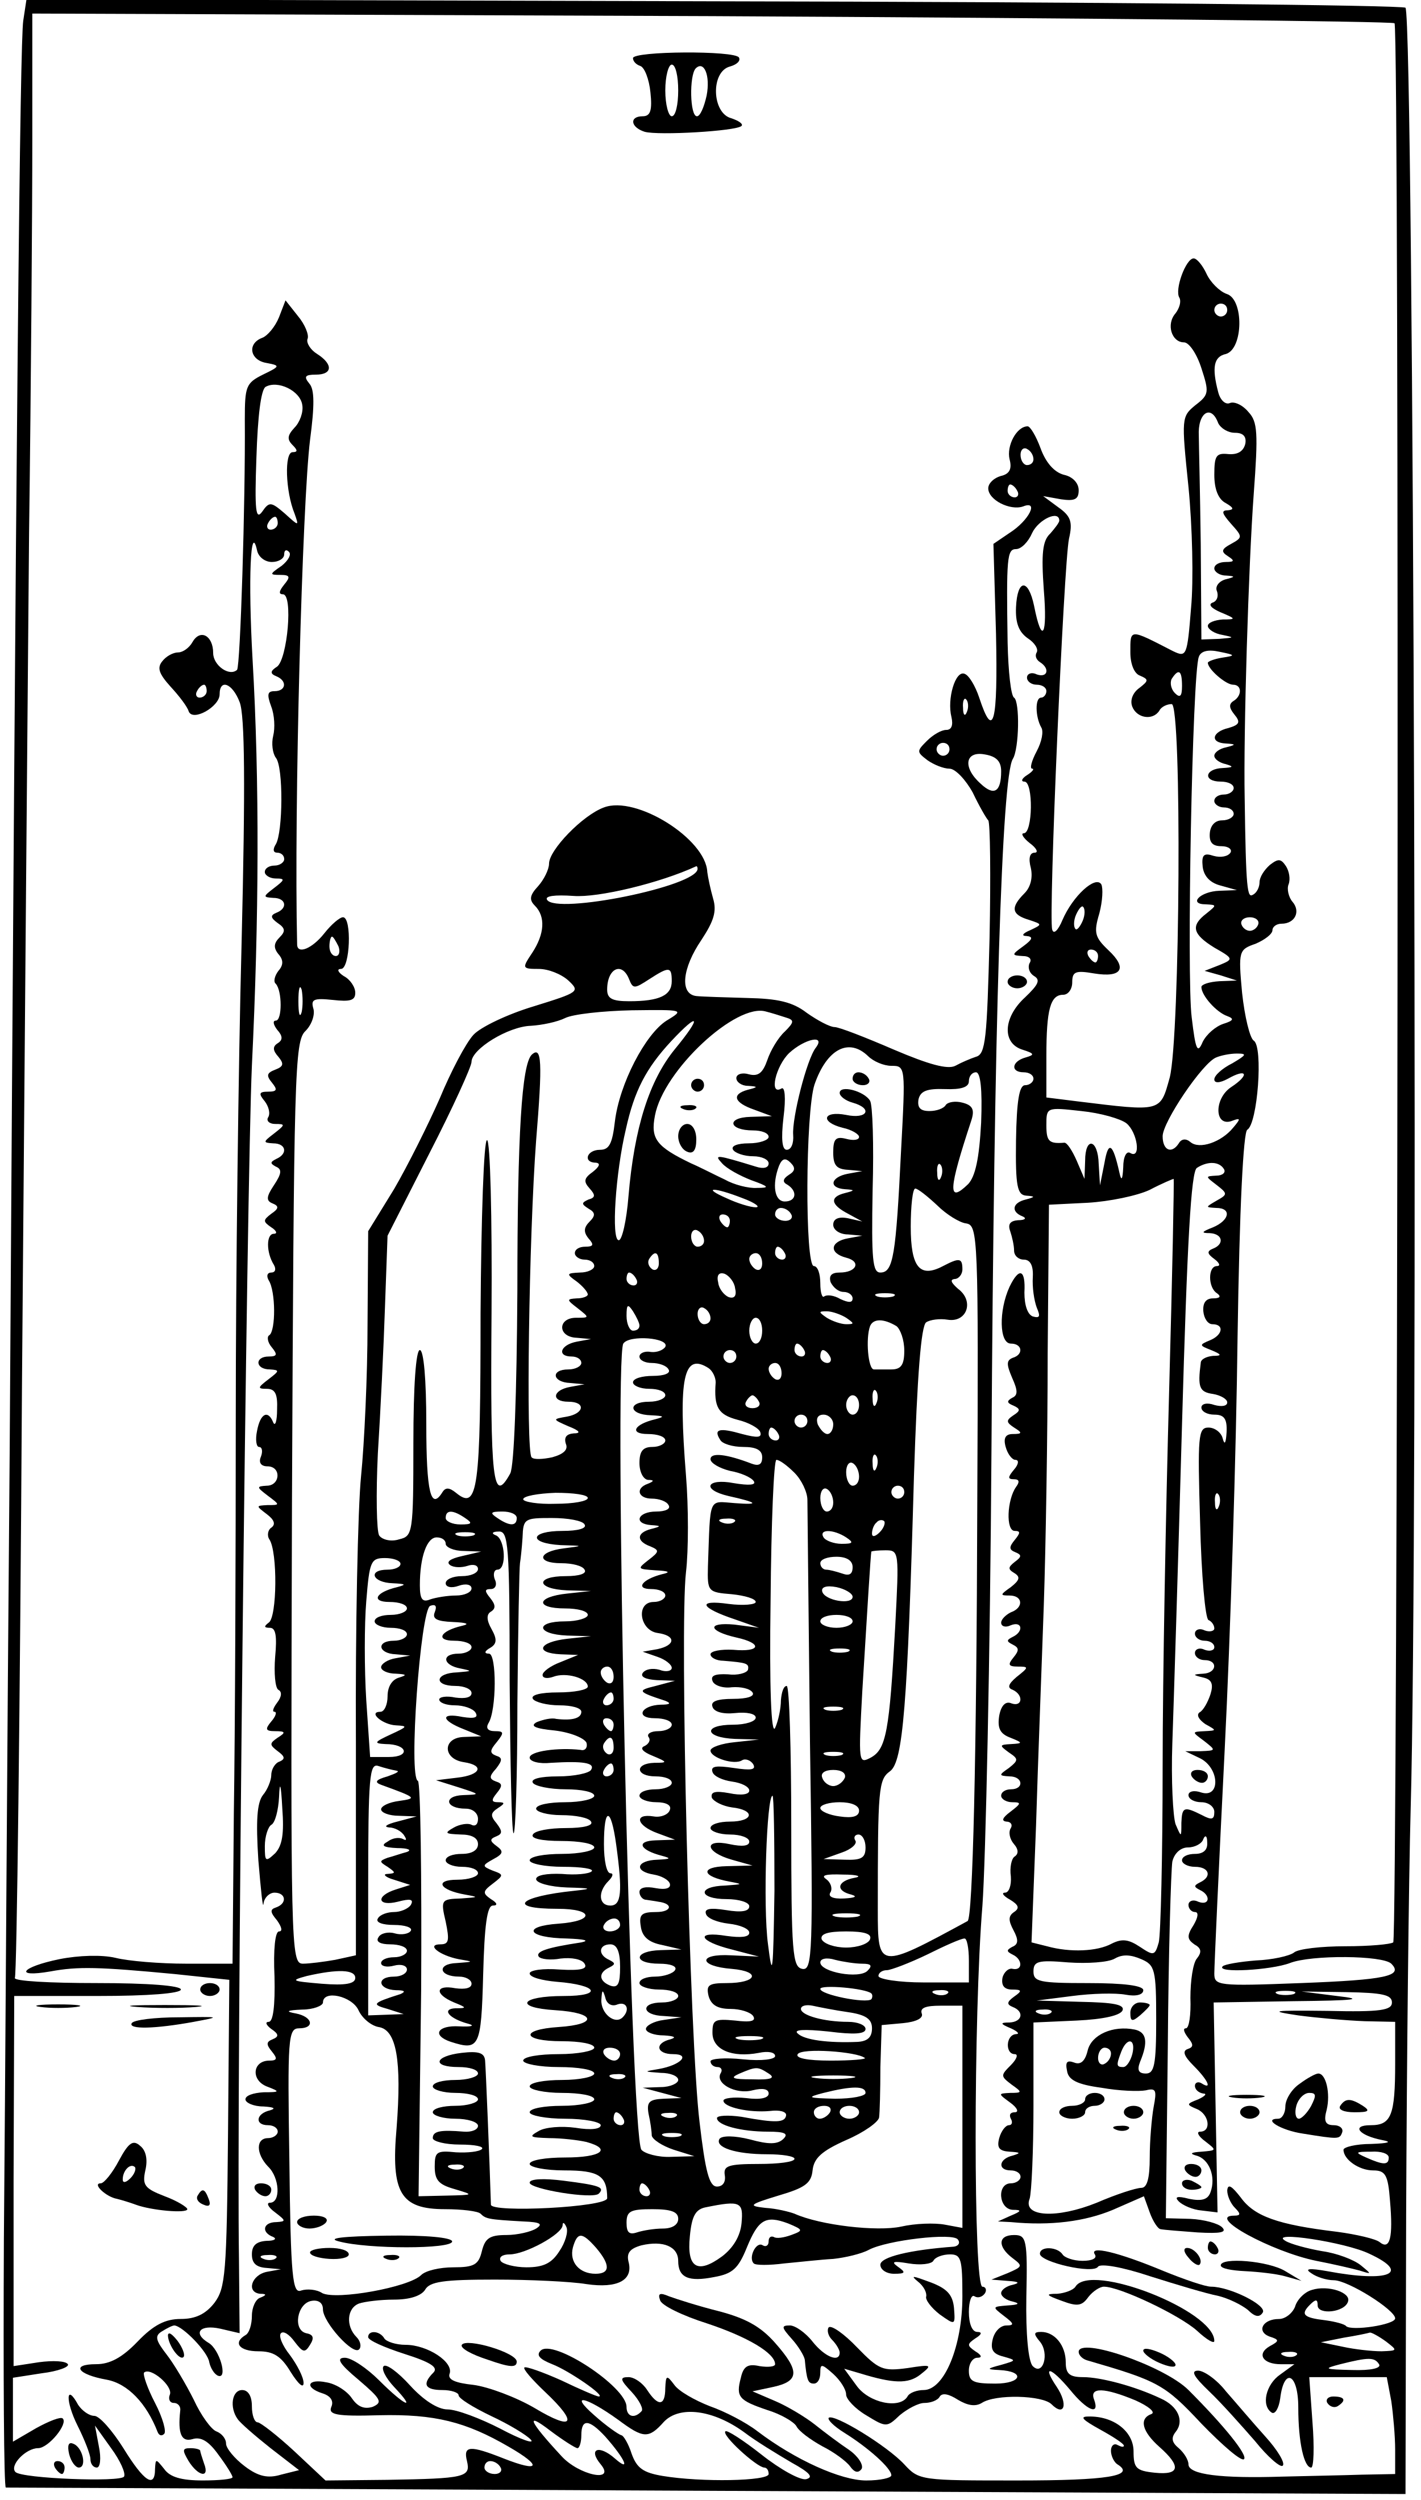 <?xml version="1.0" standalone="no"?>
<!DOCTYPE svg PUBLIC "-//W3C//DTD SVG 20010904//EN"
 "http://www.w3.org/TR/2001/REC-SVG-20010904/DTD/svg10.dtd">
<svg version="1.0" xmlns="http://www.w3.org/2000/svg"
 width="220pt" height="387pt" viewBox="0 0 220 387"
 preserveAspectRatio="xMidYMid meet">
<g transform="translate(0,387) scale(0.1,-0.1)"
fill="#000000" stroke="none">
<path d="M36 3838 c-5 -33 -11 -600 -21 -2213 -4 -462 -7 -1012 -9 -1222 -1
-211 0 -383 3 -384 3 0 492 -2 1086 -5 l1081 -5 1 433 c1 238 4 521 7 628 12
411 5 2768 -8 2788 -2 4 -484 9 -1070 10 l-1065 3 -5 -33z m2123 -4 c8 -7 5
-2963 -2 -2971 -4 -3 -37 -6 -74 -6 -37 0 -74 -4 -80 -10 -7 -5 -33 -11 -59
-12 -25 -2 -48 -6 -51 -9 -11 -11 75 -6 104 5 33 13 144 12 157 -1 19 -19 -8
-25 -140 -30 -129 -5 -134 -4 -134 15 0 11 7 166 16 345 9 179 18 467 20 640
3 202 9 317 15 321 16 9 25 129 10 138 -6 4 -14 37 -18 74 -6 65 -5 67 21 76
14 6 26 15 26 21 0 5 6 10 14 10 21 0 30 19 17 34 -6 7 -9 20 -6 27 3 8 1 20
-4 28 -8 12 -12 12 -25 2 -9 -8 -16 -19 -16 -27 0 -7 -4 -16 -10 -19 -9 -6
-11 7 -13 150 -2 99 6 362 14 470 7 95 6 112 -8 127 -9 11 -22 17 -29 14 -7
-3 -15 5 -18 17 -10 38 -7 55 12 59 27 8 28 85 1 93 -11 4 -25 18 -31 31 -6
13 -15 24 -20 24 -12 0 -30 -49 -22 -61 3 -6 0 -16 -6 -24 -15 -17 -6 -45 13
-45 8 0 20 -18 27 -40 12 -37 12 -41 -9 -57 -22 -18 -22 -20 -11 -127 6 -61 8
-145 4 -187 -6 -75 -7 -77 -28 -67 -68 35 -66 35 -66 -2 0 -18 6 -33 15 -36
14 -6 13 -8 -1 -19 -10 -7 -15 -19 -11 -29 7 -18 32 -22 42 -6 3 6 12 10 19
10 16 0 13 -515 -3 -578 -15 -54 -12 -53 -143 -37 l-48 6 0 64 c0 72 6 95 26
95 8 0 14 9 14 19 0 17 5 19 34 14 43 -7 52 8 22 36 -21 20 -23 27 -14 57 5
19 6 39 3 45 -9 14 -44 -18 -60 -55 -7 -17 -14 -23 -16 -15 -6 19 18 567 26
605 6 26 3 35 -17 49 l-23 17 28 -5 c21 -3 27 0 27 14 0 11 -9 21 -23 24 -15
4 -28 19 -36 41 -7 19 -16 34 -20 34 -17 0 -33 -30 -28 -51 4 -15 0 -23 -14
-26 -10 -3 -19 -11 -19 -19 0 -18 34 -35 54 -28 25 10 9 -22 -21 -41 l-25 -17
4 -139 c3 -139 -4 -166 -26 -99 -6 18 -16 35 -23 37 -14 5 -27 -39 -20 -67 3
-13 0 -20 -8 -20 -8 0 -21 -8 -30 -17 -16 -16 -16 -17 1 -30 10 -7 25 -13 34
-13 9 0 25 -17 36 -37 10 -21 21 -40 24 -43 3 -3 4 -85 2 -183 -4 -155 -6
-179 -21 -183 -9 -3 -23 -9 -32 -14 -12 -6 -41 2 -95 25 -44 19 -85 35 -92 35
-7 0 -26 10 -43 22 -22 17 -45 22 -92 23 -34 1 -70 2 -79 3 -26 3 -22 43 8 87
19 29 24 44 18 64 -4 14 -8 33 -9 41 -2 51 -110 119 -160 100 -33 -12 -85 -66
-85 -87 0 -9 -8 -25 -17 -35 -13 -14 -14 -21 -5 -30 17 -17 15 -44 -4 -73 -16
-24 -16 -25 10 -25 15 0 35 -8 46 -18 18 -17 17 -18 -54 -40 -40 -12 -82 -32
-93 -44 -12 -13 -35 -57 -52 -98 -18 -41 -50 -105 -71 -141 l-40 -65 -1 -145
c0 -79 -5 -184 -10 -234 -5 -49 -9 -237 -8 -416 l0 -326 -32 -7 c-17 -3 -40
-6 -50 -6 -19 0 -19 21 -17 713 3 669 4 715 21 731 10 10 15 26 12 35 -4 14 1
16 30 13 27 -3 35 -1 35 11 0 9 -8 21 -18 26 -9 6 -11 11 -4 11 14 0 17 80 3
80 -5 0 -18 -11 -29 -25 -19 -24 -42 -33 -42 -17 -5 209 8 685 20 781 7 53 7
78 -1 87 -9 11 -7 14 10 14 26 0 27 16 2 32 -10 6 -17 17 -15 23 3 6 -4 23
-15 36 l-19 24 -10 -26 c-6 -15 -18 -29 -26 -32 -24 -9 -19 -35 7 -39 21 -4
21 -5 -6 -18 -26 -13 -28 -18 -28 -69 1 -129 -7 -382 -12 -388 -12 -11 -37 7
-37 26 0 27 -20 38 -32 17 -5 -9 -15 -16 -22 -16 -8 0 -19 -6 -25 -14 -8 -10
-5 -19 13 -39 13 -14 26 -31 28 -38 6 -17 48 7 48 26 0 25 20 17 31 -12 8 -20
9 -128 3 -373 -5 -190 -9 -518 -9 -730 0 -212 -1 -490 -3 -617 l-2 -233 -72 0
c-40 0 -89 4 -109 9 -21 5 -57 4 -87 -2 -59 -12 -72 -29 -14 -19 43 8 75 7
192 -4 l85 -9 -2 -238 c-2 -218 -4 -239 -21 -262 -14 -18 -30 -25 -52 -25 -24
0 -42 -9 -67 -35 -24 -25 -43 -35 -64 -35 -40 0 -29 -16 16 -24 33 -6 62 -37
79 -81 2 -5 6 -7 10 -3 4 3 -2 25 -14 48 -12 23 -19 44 -17 47 10 9 45 -21 40
-34 -3 -7 0 -13 6 -13 7 0 11 -6 10 -12 -4 -36 2 -49 19 -44 13 4 25 -3 40
-24 12 -16 22 -32 22 -35 0 -3 -21 -5 -46 -5 -33 0 -51 5 -60 18 -13 16 -13
16 -14 0 0 -31 -17 -20 -49 32 -17 27 -37 50 -45 50 -8 0 -19 8 -25 17 -19 35
-20 6 -1 -32 11 -22 20 -45 20 -52 0 -7 4 -13 10 -13 5 0 7 14 3 33 l-6 32 25
-35 c14 -19 23 -39 20 -44 -5 -9 -158 -3 -168 7 -10 10 16 37 35 37 16 0 47
38 38 46 -3 3 -21 -4 -41 -15 l-36 -21 0 50 0 49 45 7 c25 3 43 10 40 14 -3 5
-23 6 -45 3 l-39 -6 0 287 1 286 129 0 c79 0 129 4 129 10 0 6 -50 10 -131 10
-71 0 -128 3 -126 8 3 4 8 417 11 917 4 501 9 1095 11 1320 3 226 5 499 5 607
l0 197 1052 -4 c578 -3 1054 -8 1057 -11z m-259 -444 c0 -5 -4 -10 -10 -10 -5
0 -10 5 -10 10 0 6 5 10 10 10 6 0 10 -4 10 -10z m-1432 -147 c2 -11 -4 -27
-12 -35 -11 -12 -12 -18 -3 -27 8 -8 8 -11 0 -11 -13 0 -11 -61 3 -95 7 -20 7
-20 -15 0 -21 18 -24 19 -35 3 -10 -14 -12 1 -9 84 2 64 7 104 14 109 19 11
54 -6 57 -28z m1418 -28 c4 -8 15 -15 26 -15 13 0 18 -6 16 -17 -3 -12 -12
-17 -26 -16 -19 2 -22 -2 -22 -32 0 -22 6 -38 18 -44 12 -7 13 -10 3 -11 -11
0 -9 -5 5 -21 18 -20 18 -21 0 -31 -15 -8 -16 -12 -5 -19 11 -7 10 -9 -3 -9
-10 0 -18 -4 -18 -10 0 -5 8 -11 18 -11 15 -1 15 -2 -1 -6 -10 -3 -16 -11 -13
-18 3 -8 0 -16 -7 -18 -7 -3 -1 -9 13 -15 24 -10 24 -11 3 -11 -13 -1 -23 -5
-23 -10 0 -5 10 -12 23 -14 19 -4 18 -4 -5 -6 l-28 -1 -1 148 c-1 81 -3 156
-3 167 -2 36 19 50 30 20z m-286 -56 c0 -5 -4 -9 -10 -9 -5 0 -10 7 -10 16 0
8 5 12 10 9 6 -3 10 -10 10 -16z m-25 -49 c3 -5 1 -10 -4 -10 -6 0 -11 5 -11
10 0 6 2 10 4 10 3 0 8 -4 11 -10z m-1145 -50 c0 -5 -5 -10 -11 -10 -5 0 -7 5
-4 10 3 6 8 10 11 10 2 0 4 -4 4 -10z m1210 4 c0 -3 -7 -12 -14 -20 -12 -11
-14 -31 -10 -87 6 -72 -3 -86 -15 -25 -9 43 -26 42 -28 -2 -1 -24 4 -38 18
-48 11 -7 17 -17 14 -22 -3 -5 -1 -11 5 -15 16 -10 12 -25 -5 -19 -8 4 -15 1
-15 -5 0 -6 7 -11 15 -11 8 0 15 -4 15 -10 0 -5 -4 -10 -8 -10 -10 0 -9 -30 0
-46 4 -6 1 -22 -7 -37 -8 -15 -11 -27 -7 -27 4 0 0 -5 -8 -10 -8 -5 -10 -10
-4 -10 14 0 13 -80 -1 -80 -5 0 -1 -7 9 -15 11 -8 14 -15 8 -15 -8 0 -10 -9
-6 -24 3 -14 0 -29 -10 -39 -22 -22 -20 -33 7 -41 21 -7 21 -7 2 -16 -12 -5
-14 -9 -6 -9 11 -1 10 -5 -5 -16 -18 -13 -18 -14 -1 -15 11 0 15 -5 11 -11 -3
-6 -1 -15 7 -20 10 -6 7 -13 -14 -33 -34 -31 -36 -71 -4 -81 19 -6 19 -8 5
-12 -22 -6 -24 -23 -3 -23 8 0 15 -4 15 -10 0 -5 -6 -10 -13 -10 -9 0 -13 -24
-14 -85 -1 -72 2 -85 16 -86 14 -1 14 -2 -1 -6 -21 -5 -23 -19 -5 -26 7 -3 4
-6 -7 -6 -12 -1 -16 -6 -12 -17 3 -9 6 -22 6 -30 0 -8 7 -14 15 -14 10 0 15
-9 14 -27 -1 -16 2 -36 6 -47 6 -14 5 -17 -6 -14 -8 3 -13 17 -13 37 2 36 -8
40 -23 9 -17 -37 -16 -88 2 -88 18 0 20 -17 3 -22 -10 -4 -10 -10 -1 -31 9
-20 9 -27 0 -31 -9 -5 -8 -8 2 -12 11 -5 11 -8 0 -15 -12 -8 -11 -11 1 -19 13
-8 13 -10 -2 -10 -11 0 -15 -6 -11 -20 3 -11 10 -20 15 -20 6 0 5 -7 -2 -15
-10 -12 -10 -15 0 -15 8 0 9 -4 3 -12 -14 -20 -16 -68 -2 -68 9 0 9 -3 0 -14
-9 -11 -9 -15 1 -19 10 -4 10 -7 -1 -15 -10 -8 -11 -11 -1 -17 10 -6 9 -11 -5
-22 -17 -12 -17 -13 -2 -13 21 0 22 -19 2 -26 -8 -4 -15 -11 -15 -16 0 -6 7
-8 15 -4 18 7 20 -10 3 -18 -10 -5 -10 -7 0 -12 10 -5 10 -9 1 -20 -9 -11 -8
-14 7 -14 17 0 17 -1 -2 -16 -13 -11 -15 -17 -6 -20 17 -8 15 -27 -2 -21 -9 4
-16 -3 -19 -19 -3 -19 1 -28 17 -34 20 -8 20 -9 1 -10 -18 -1 -18 -2 -3 -13
15 -10 15 -12 0 -24 -16 -11 -16 -12 1 -13 21 0 23 -20 2 -20 -8 0 -15 -4 -15
-10 0 -5 8 -10 17 -10 15 0 14 -2 -3 -15 -12 -9 -14 -14 -6 -15 7 0 10 -5 7
-10 -4 -6 -2 -17 5 -25 7 -8 7 -15 1 -19 -5 -3 -8 -17 -6 -31 1 -14 -3 -25 -9
-25 -6 0 -3 -5 8 -11 13 -8 15 -13 6 -19 -9 -6 -9 -13 -1 -28 8 -15 8 -22 -2
-26 -9 -5 -9 -7 1 -12 15 -7 16 -25 0 -22 -6 2 -14 -5 -16 -14 -2 -12 3 -18
15 -18 15 0 16 -2 3 -11 -11 -8 -12 -12 -2 -16 18 -7 15 -23 -5 -24 -15 0 -15
-2 2 -9 11 -5 14 -9 8 -9 -16 -1 -17 -31 -2 -31 6 0 3 -8 -6 -17 -16 -16 -16
-17 1 -30 17 -12 17 -13 -2 -13 -19 -1 -19 -1 0 -15 11 -8 14 -15 7 -15 -7 0
-9 -4 -6 -10 3 -5 2 -10 -3 -10 -5 0 -12 -9 -15 -20 -4 -15 0 -20 16 -21 17
-1 18 -2 5 -6 -22 -5 -24 -23 -3 -23 8 0 15 -4 15 -10 0 -5 -7 -10 -15 -10
-22 0 -19 -40 3 -41 14 0 14 -2 -3 -9 l-20 -9 20 -1 c62 -6 115 1 158 19 l48
21 9 -25 c5 -14 13 -26 17 -26 5 -1 30 -3 57 -5 36 -2 46 0 38 8 -6 6 -28 12
-49 13 l-38 1 3 264 c1 146 5 275 7 288 3 13 13 22 24 22 11 0 22 6 24 13 3 7
6 5 6 -5 1 -12 -6 -18 -19 -18 -11 0 -20 -4 -20 -10 0 -5 9 -10 20 -10 22 0
27 -15 8 -24 -10 -5 -10 -7 0 -12 17 -8 15 -25 -3 -18 -8 4 -15 1 -15 -5 0 -6
5 -11 10 -11 6 0 5 -8 -2 -20 -11 -17 -10 -22 1 -30 11 -6 12 -12 4 -22 -6 -7
-10 -34 -10 -61 1 -26 -2 -47 -7 -47 -5 0 -3 -6 3 -14 9 -11 9 -15 0 -18 -9
-3 -6 -11 9 -26 23 -23 29 -38 12 -27 -5 3 -10 1 -10 -4 0 -6 6 -11 13 -12 6
0 3 -4 -8 -9 -18 -7 -19 -8 -2 -15 19 -8 23 -35 5 -35 -6 0 -3 -7 8 -15 18
-14 18 -14 -6 -16 -16 -1 -19 -3 -8 -6 20 -5 31 -33 22 -57 -4 -11 -13 -14
-33 -10 -19 5 -23 3 -16 -4 6 -6 22 -13 35 -14 l25 -3 -3 163 -3 162 123 2
c98 1 112 3 68 8 l-55 7 70 -1 c55 -1 70 -4 70 -16 0 -12 -17 -15 -100 -13
-86 1 -92 0 -45 -7 30 -4 76 -8 103 -9 l47 -1 0 -64 c0 -81 -6 -96 -38 -96
-31 0 -18 -16 18 -23 16 -3 10 -5 -17 -6 -24 0 -43 -5 -43 -9 0 -15 24 -32 46
-32 19 0 23 -7 26 -47 5 -57 0 -77 -16 -64 -6 5 -36 12 -66 16 -92 11 -128 24
-149 53 -14 18 -20 22 -21 11 0 -8 5 -20 12 -27 9 -9 9 -12 -1 -12 -45 0 58
-56 127 -70 26 -5 56 -12 67 -15 19 -6 19 -6 2 8 -11 9 -38 19 -60 22 -23 4
-49 11 -57 16 -27 16 93 -2 130 -20 65 -30 31 -45 -65 -27 -28 5 -36 4 -25 -3
8 -6 24 -11 35 -11 22 0 95 -46 95 -59 0 -10 -68 -20 -76 -12 -2 3 -17 7 -32
9 -34 4 -39 9 -24 24 9 9 12 9 12 -1 0 -15 42 -11 47 6 5 14 -31 26 -56 18
-11 -3 -23 -15 -26 -26 -4 -10 -15 -19 -25 -19 -25 0 -35 -19 -15 -27 16 -5
16 -7 1 -15 -21 -12 -11 -28 17 -28 l21 0 -22 -16 c-22 -15 -30 -48 -13 -59 5
-3 11 7 13 22 6 49 28 39 28 -14 0 -54 9 -93 20 -93 4 0 5 32 2 70 l-5 70 60
0 60 0 7 -37 c3 -21 6 -55 6 -75 l0 -38 -52 -1 c-29 -1 -84 -2 -123 -3 -94 -3
-145 3 -145 19 0 7 -7 18 -15 25 -11 9 -12 16 -5 25 14 17 4 40 -23 52 -40 19
-93 33 -120 33 -21 0 -27 5 -27 23 0 26 -17 47 -38 47 -12 0 -12 -3 -2 -15 15
-18 5 -54 -11 -38 -7 7 -11 50 -10 107 2 90 0 96 -19 96 -25 0 -26 -18 -2 -36
16 -12 15 -13 -8 -23 l-25 -10 25 -2 c17 -1 20 -3 8 -6 -10 -2 -18 -8 -18 -13
0 -5 8 -11 18 -13 12 -3 9 -5 -8 -6 -24 -2 -24 -2 -6 -16 16 -12 17 -15 4 -15
-9 0 -18 -9 -21 -21 -4 -16 0 -23 16 -27 21 -6 21 -6 -3 -13 -23 -6 -23 -7 -3
-8 41 -2 35 -21 -6 -21 -34 0 -41 3 -41 20 0 11 6 20 13 20 8 0 7 4 -3 10 -13
9 -13 11 0 20 10 6 11 10 3 10 -8 0 -13 13 -13 31 0 16 4 28 9 24 5 -3 12 -1
16 5 3 5 1 10 -4 10 -14 0 -14 420 0 590 5 69 12 386 14 705 4 663 16 1042 33
1070 10 16 11 89 2 95 -5 3 -9 41 -10 85 -2 131 -1 145 13 145 8 0 19 11 25
25 10 21 42 36 42 19z m-1219 -64 c10 0 19 5 19 12 0 6 3 8 7 4 5 -4 -1 -14
-11 -22 -19 -13 -19 -14 -2 -14 15 0 16 -3 6 -15 -8 -10 -9 -15 -2 -15 16 0 7
-100 -9 -112 -11 -7 -11 -11 -1 -15 17 -7 15 -23 -3 -23 -11 0 -12 -5 -5 -24
5 -13 6 -33 3 -45 -3 -12 -1 -27 4 -34 12 -14 11 -116 0 -134 -5 -8 -4 -13 2
-13 6 0 11 -4 11 -10 0 -5 -7 -10 -15 -10 -8 0 -15 -4 -15 -10 0 -5 8 -10 17
-10 15 0 14 -2 -3 -15 -17 -13 -17 -14 -1 -15 20 0 23 -16 5 -23 -10 -4 -9 -8
2 -16 12 -8 12 -13 3 -22 -9 -9 -10 -16 -2 -26 8 -9 8 -17 0 -26 -6 -8 -8 -17
-4 -20 10 -11 10 -57 0 -57 -5 0 -4 -6 2 -14 9 -10 9 -16 1 -21 -8 -5 -8 -11
1 -21 9 -11 8 -15 -5 -20 -13 -5 -14 -9 -5 -20 9 -11 8 -14 -6 -14 -14 0 -15
-3 -5 -15 6 -8 9 -19 5 -25 -3 -5 2 -10 11 -10 16 0 16 -1 -2 -15 -17 -13 -17
-14 -1 -15 20 0 23 -16 5 -24 -10 -5 -10 -7 -1 -12 10 -4 9 -11 -3 -29 -12
-18 -12 -24 -2 -28 10 -4 10 -8 -2 -16 -13 -10 -13 -12 0 -21 8 -5 10 -10 4
-10 -12 0 -12 -29 0 -48 4 -7 2 -12 -4 -12 -6 0 -8 -5 -4 -12 11 -17 11 -78 1
-85 -4 -2 -3 -11 4 -19 9 -11 8 -14 -5 -14 -22 0 -21 -20 2 -20 15 -1 15 -2
-2 -15 -17 -13 -18 -15 -3 -15 13 0 17 -8 16 -32 0 -18 -3 -27 -6 -20 -8 20
-20 14 -25 -13 -3 -14 -1 -25 3 -25 5 0 6 -7 3 -15 -4 -9 0 -15 10 -15 22 0
20 -30 -1 -30 -16 -1 -16 -2 1 -15 20 -15 20 -15 0 -15 -18 -1 -18 -1 -1 -14
12 -9 14 -16 7 -21 -5 -3 -7 -12 -3 -18 13 -19 12 -121 -1 -129 -8 -6 -7 -8 2
-8 9 0 11 -13 8 -45 -2 -25 0 -48 5 -51 6 -3 5 -11 -2 -20 -6 -8 -8 -14 -4
-14 4 0 2 -7 -5 -15 -10 -12 -9 -15 6 -15 16 0 17 -2 4 -10 -13 -9 -13 -11 0
-21 11 -8 12 -12 3 -16 -7 -2 -13 -12 -13 -21 0 -8 -6 -23 -13 -31 -9 -12 -11
-39 -7 -101 4 -47 7 -77 8 -67 1 9 9 17 17 17 18 0 20 -17 2 -23 -9 -3 -9 -7
2 -20 7 -10 9 -17 3 -17 -6 0 -9 -28 -7 -70 1 -45 -2 -70 -9 -70 -6 0 -4 -5 4
-11 12 -8 12 -12 2 -16 -10 -4 -10 -8 -1 -19 9 -11 8 -14 -4 -14 -26 0 -29
-30 -4 -40 21 -8 21 -9 -5 -9 -16 -1 -28 -5 -28 -11 0 -5 12 -11 28 -11 16 -1
20 -3 10 -6 -22 -5 -24 -23 -3 -23 8 0 15 -4 15 -10 0 -5 -7 -10 -15 -10 -19
0 -19 -24 0 -44 18 -17 20 -56 3 -56 -6 0 -3 -7 8 -15 17 -13 17 -14 2 -15
-21 0 -24 -16 -5 -23 6 -3 2 -6 -10 -6 -16 -1 -23 -7 -23 -21 0 -14 7 -20 23
-21 l22 -2 -22 -4 c-24 -5 -32 -32 -10 -34 10 0 10 -2 0 -6 -7 -2 -13 -15 -13
-28 0 -13 -4 -27 -10 -30 -20 -12 -9 -25 20 -25 23 0 35 -7 50 -32 12 -19 20
-26 20 -17 0 9 -10 28 -21 43 -12 15 -18 30 -14 34 4 4 13 -2 21 -13 13 -17
16 -18 24 -5 7 11 5 16 -6 18 -21 5 -14 46 8 50 11 2 18 -3 18 -13 0 -20 47
-72 56 -62 4 4 2 13 -4 19 -17 17 -15 45 4 52 9 3 33 6 54 6 25 0 42 6 48 15
7 13 29 16 108 16 54 0 118 -3 142 -7 48 -7 73 6 65 35 -3 13 2 20 20 25 34 8
57 -2 57 -24 0 -26 16 -33 56 -25 28 5 37 13 50 45 18 44 29 51 64 38 24 -10
24 -11 5 -18 -11 -4 -23 -6 -27 -3 -5 2 -8 -1 -8 -7 0 -6 -4 -9 -9 -6 -10 7
-23 -19 -14 -28 3 -3 24 -3 47 0 22 2 57 6 76 7 19 2 44 8 55 14 28 15 131 27
138 16 4 -5 1 -10 -6 -11 -68 -5 -114 -16 -114 -28 0 -8 10 -14 21 -14 18 0
19 2 6 11 -11 8 -7 9 17 5 18 -3 35 -1 38 4 3 6 15 10 26 10 17 0 19 -7 19
-65 0 -77 -28 -145 -60 -145 -10 0 -22 -4 -25 -10 -12 -20 -60 -10 -79 17
l-19 26 24 -7 c52 -16 75 -17 94 -2 19 15 18 16 -20 10 -38 -5 -44 -3 -78 32
-20 21 -40 35 -44 31 -3 -4 -1 -13 5 -19 7 -7 12 -16 12 -20 0 -16 -23 -7 -42
17 -11 14 -27 25 -35 25 -14 0 -13 -3 3 -21 10 -11 19 -26 20 -32 3 -32 5 -37
14 -37 6 0 10 7 10 17 0 14 2 14 20 -2 11 -10 20 -24 20 -32 0 -7 14 -22 31
-32 31 -19 32 -19 52 0 12 10 29 19 38 19 10 0 21 4 24 10 4 6 14 4 28 -5 15
-9 27 -11 37 -5 21 14 94 12 108 -2 20 -20 26 0 8 27 -23 34 -10 32 21 -5 26
-32 46 -40 37 -15 -8 20 16 19 64 -1 20 -9 31 -18 25 -21 -20 -7 -15 -27 12
-51 34 -30 32 -44 -7 -40 -29 3 -33 7 -33 33 0 31 -31 55 -70 54 -14 0 -9 -5
18 -20 20 -11 37 -22 37 -25 0 -3 -4 -2 -10 1 -5 3 -10 -1 -10 -9 0 -8 5 -18
10 -21 29 -18 -16 -25 -154 -25 -150 0 -153 0 -176 25 -27 29 -109 79 -117 72
-2 -3 8 -13 24 -23 37 -23 73 -55 73 -66 0 -4 -17 -8 -39 -8 -39 0 -110 32
-168 76 -18 14 -51 31 -74 39 -23 9 -48 23 -55 33 -12 16 -13 15 -14 -5 0 -28
-11 -29 -28 -3 -7 11 -20 20 -29 20 -14 0 -13 -4 5 -23 12 -13 19 -27 15 -30
-11 -12 -23 -8 -23 7 0 31 -114 106 -133 87 -7 -7 -2 -13 18 -21 26 -10 84
-50 72 -50 -3 0 -29 11 -58 25 -29 13 -55 22 -57 20 -3 -2 12 -19 32 -38 52
-49 44 -61 -16 -25 -29 17 -72 33 -95 36 -28 3 -40 8 -37 17 7 18 -34 45 -68
45 -15 0 -30 5 -33 10 -7 12 -25 13 -25 2 0 -5 25 -16 56 -26 41 -13 53 -21
45 -29 -18 -18 -13 -27 14 -27 14 0 25 -4 25 -8 0 -5 23 -19 50 -32 28 -13 56
-30 62 -37 6 -7 -15 0 -47 17 -31 16 -68 30 -82 30 -15 0 -37 14 -58 37 -19
21 -37 34 -41 30 -4 -4 3 -18 16 -32 36 -38 17 -30 -23 10 -19 19 -43 35 -53
35 -14 0 -9 -9 21 -34 35 -30 38 -35 22 -42 -13 -4 -23 0 -32 13 -8 12 -26 23
-40 25 -29 6 -34 -8 -6 -17 13 -4 18 -12 14 -21 -5 -12 7 -15 74 -13 86 2 134
-10 201 -49 52 -30 48 -40 -8 -18 -53 21 -63 20 -57 -4 6 -25 -3 -27 -123 -29
l-96 -1 -48 45 c-27 25 -53 45 -57 45 -5 0 -9 11 -9 25 0 16 -6 25 -15 25 -16
0 -20 -27 -7 -45 4 -6 27 -26 51 -45 l44 -34 -28 -7 c-20 -6 -35 -3 -56 13
-16 12 -29 28 -29 35 0 8 -7 16 -15 19 -8 3 -24 25 -35 49 -12 24 -31 56 -42
70 -17 22 -19 29 -7 36 8 5 16 9 19 9 13 -1 52 -41 54 -57 2 -9 8 -19 14 -21
15 -5 2 41 -15 51 -25 15 -14 29 18 22 l30 -7 -1 114 c-4 257 12 1668 20 1848
11 227 12 440 1 630 -7 124 -3 213 7 168 2 -10 12 -18 23 -18z m1472 -148
c-13 -2 -23 -6 -23 -8 0 -10 28 -34 39 -34 14 0 14 -17 1 -25 -8 -5 -7 -11 1
-21 10 -12 8 -16 -9 -21 -26 -6 -29 -23 -4 -24 16 -1 16 -2 0 -6 -10 -2 -18
-8 -18 -13 0 -5 8 -11 18 -13 13 -4 11 -5 -5 -6 -28 -1 -31 -21 -3 -21 11 0
20 -4 20 -10 0 -5 -7 -10 -15 -10 -8 0 -15 -4 -15 -10 0 -5 7 -10 15 -10 8 0
15 -4 15 -10 0 -5 -8 -10 -18 -10 -11 0 -18 -8 -19 -20 -1 -14 4 -20 18 -20
11 0 17 -5 14 -10 -4 -6 -15 -8 -26 -5 -15 5 -19 2 -17 -17 2 -15 12 -25 28
-29 l25 -7 -27 -1 c-30 -1 -49 -21 -21 -21 17 -1 17 -1 1 -14 -25 -19 -22 -32
12 -53 30 -17 30 -18 8 -27 l-23 -9 25 -7 25 -8 -27 -1 c-16 -1 -28 -5 -28 -9
0 -13 23 -39 40 -45 11 -4 10 -7 -6 -12 -12 -4 -26 -16 -32 -28 -8 -19 -11
-13 -17 38 -8 61 1 533 11 558 3 9 14 12 32 8 25 -5 25 -6 5 -9z m-63 -44 c0
-16 -3 -19 -11 -11 -6 6 -8 16 -5 22 11 17 16 13 16 -11z m-1510 -8 c0 -5 -5
-10 -11 -10 -5 0 -7 5 -4 10 3 6 8 10 11 10 2 0 4 -4 4 -10z m1177 -32 c-3 -8
-6 -5 -6 6 -1 11 2 17 5 13 3 -3 4 -12 1 -19z m-27 -58 c0 -5 -4 -10 -10 -10
-5 0 -10 5 -10 10 0 6 5 10 10 10 6 0 10 -4 10 -10z m80 -34 c0 -32 -11 -39
-32 -19 -28 25 -24 51 7 45 18 -3 25 -11 25 -26z m-470 -151 c0 -27 -219 -71
-233 -48 -4 6 12 8 41 6 38 -3 134 20 190 46 1 0 2 -1 2 -4z m596 -81 c-4 -9
-9 -15 -11 -12 -3 3 -3 13 1 22 4 9 9 15 11 12 3 -3 3 -13 -1 -22z m272 -5
c-2 -6 -8 -10 -13 -10 -5 0 -11 4 -13 10 -2 6 4 11 13 11 9 0 15 -5 13 -11z
m-1424 -34 c3 -8 1 -15 -4 -15 -6 0 -10 7 -10 15 0 8 2 15 4 15 2 0 6 -7 10
-15z m1176 -15 c0 -5 -2 -10 -4 -10 -3 0 -8 5 -11 10 -3 6 -1 10 4 10 6 0 11
-4 11 -10z m-726 -36 c6 -15 8 -15 31 0 31 20 35 20 35 -3 0 -22 -19 -31 -66
-31 -26 0 -34 4 -34 18 0 33 23 44 34 16z m-507 -51 c-3 -10 -5 -2 -5 17 0 19
2 27 5 18 2 -10 2 -26 0 -35z m565 -13 c-33 -21 -73 -98 -80 -156 -4 -35 -9
-44 -23 -44 -21 0 -27 -20 -6 -20 7 -1 5 -6 -5 -14 -14 -10 -15 -15 -5 -26 9
-10 9 -14 -2 -17 -11 -5 -11 -7 0 -14 11 -6 11 -11 2 -20 -9 -9 -10 -16 -2
-26 9 -10 8 -13 -5 -13 -9 0 -16 -4 -16 -10 0 -5 7 -10 15 -10 8 0 15 -4 15
-10 0 -5 -10 -10 -22 -10 -21 -1 -22 -2 -5 -14 9 -7 17 -16 17 -20 0 -3 -8 -6
-17 -6 -16 -1 -16 -2 1 -15 19 -15 19 -15 -2 -15 -29 0 -29 -30 1 -31 l22 -2
-22 -4 c-26 -5 -31 -23 -8 -23 8 0 15 -4 15 -10 0 -5 -9 -10 -20 -10 -28 0
-25 -20 3 -21 l22 -2 -22 -4 c-28 -5 -30 -23 -3 -23 27 0 25 -18 -2 -23 -23
-4 -23 -4 2 -15 18 -7 20 -11 8 -11 -11 -1 -15 -6 -12 -16 4 -9 -3 -16 -21
-21 -14 -3 -29 -4 -32 0 -9 9 -4 343 7 490 10 122 9 148 -7 133 -15 -16 -22
-119 -22 -365 -1 -161 -5 -271 -11 -283 -27 -49 -31 -14 -29 249 1 148 -2 267
-7 267 -5 0 -9 -120 -10 -268 0 -274 -4 -306 -38 -278 -10 8 -16 9 -21 1 -18
-29 -25 0 -25 105 0 70 -4 115 -10 115 -6 0 -10 -55 -10 -144 0 -140 -1 -144
-22 -149 -12 -4 -26 -1 -31 6 -4 7 -5 64 -2 127 4 63 9 165 11 226 l4 111 65
128 c36 70 65 134 65 141 0 20 57 55 92 56 17 1 41 6 53 12 12 6 58 11 103 12
81 1 82 1 54 -16z m184 5 c14 -4 14 -7 -1 -22 -10 -9 -22 -29 -27 -44 -7 -20
-14 -26 -29 -22 -10 3 -19 0 -19 -6 0 -6 8 -12 18 -12 16 -1 16 -2 0 -6 -26
-7 -22 -20 10 -31 l27 -10 -33 -1 c-38 -1 -34 -21 4 -21 13 0 24 -4 24 -10 0
-5 -14 -10 -31 -10 -17 0 -28 -4 -24 -10 3 -5 17 -10 31 -10 13 0 24 -5 24
-11 0 -7 -8 -9 -20 -5 -62 19 -65 19 -52 5 7 -8 27 -19 45 -26 28 -10 29 -12
9 -12 -13 -1 -36 5 -50 13 -15 7 -38 19 -52 25 -54 26 -63 38 -56 74 13 70
126 175 172 161 8 -2 21 -6 30 -9z m-171 -49 c-40 -49 -63 -122 -72 -228 -3
-38 -10 -68 -15 -68 -12 0 -5 105 11 172 13 59 31 94 70 136 44 47 48 39 6
-12z m218 2 c-14 -18 -37 -109 -35 -135 1 -13 -3 -23 -10 -23 -7 0 -9 16 -5
50 4 31 2 48 -3 45 -20 -12 -9 35 12 55 24 22 57 29 41 8z m81 -13 c8 -8 24
-15 36 -15 22 0 22 -1 15 -132 -8 -162 -12 -188 -32 -188 -12 0 -14 19 -12
128 2 70 0 132 -4 138 -9 15 -47 25 -47 12 0 -5 9 -12 20 -15 32 -9 23 -26
-10 -19 -36 7 -41 -11 -5 -20 14 -3 25 -10 25 -14 0 -5 -9 -6 -20 -3 -16 4
-20 0 -20 -21 0 -20 5 -26 23 -27 l22 -2 -22 -4 c-27 -5 -31 -22 -5 -24 16 -1
16 -2 0 -6 -24 -6 -22 -18 5 -32 l22 -12 -22 5 c-15 3 -23 -1 -23 -10 0 -8 10
-15 23 -15 l22 -2 -22 -4 c-28 -5 -30 -23 -3 -30 24 -6 16 -23 -10 -23 -13 0
-17 -5 -14 -15 4 -8 12 -15 20 -15 8 0 14 -5 14 -10 0 -7 -6 -7 -19 -1 -10 6
-21 7 -25 4 -3 -3 -6 6 -6 20 0 15 -4 27 -10 27 -14 0 -13 238 1 281 19 55 53
73 83 44z m564 -11 c-16 -8 -28 -19 -28 -25 0 -6 8 -6 21 1 30 17 34 6 5 -13
-27 -18 -26 -63 2 -52 13 5 13 3 1 -11 -18 -22 -52 -34 -66 -22 -7 6 -14 5
-18 -2 -11 -17 -25 -11 -25 11 0 22 62 114 83 122 7 3 21 6 32 6 16 0 15 -2
-7 -15z m-389 -92 c-3 -56 -9 -83 -20 -95 -32 -31 -31 -10 5 99 5 16 2 23 -14
27 -11 3 -23 1 -26 -4 -3 -5 -14 -9 -25 -9 -14 0 -19 5 -17 18 3 13 13 17 41
16 25 -1 37 3 37 12 0 8 5 14 11 14 7 0 10 -26 8 -78z m225 -1 c17 -14 23 -56
6 -46 -6 4 -11 -6 -11 -22 -1 -20 -3 -22 -6 -8 -10 45 -17 50 -23 15 l-7 -35
-2 33 c-1 39 -21 43 -21 5 l-1 -28 -12 28 c-7 16 -15 28 -19 28 -24 -2 -28 2
-28 27 0 28 0 28 54 22 30 -3 61 -12 70 -19z m-523 -80 c-9 -6 -10 -11 -2 -15
16 -10 14 -26 -4 -26 -16 0 -20 26 -9 55 5 12 10 13 18 5 8 -8 7 -13 -3 -19z
m236 -3 c-3 -8 -6 -5 -6 6 -1 11 2 17 5 13 3 -3 4 -12 1 -19z m438 12 c3 -5
-2 -10 -12 -10 -17 -1 -17 -1 0 -14 18 -14 18 -15 0 -25 -17 -10 -17 -10 0
-11 24 0 21 -19 -5 -30 -18 -7 -19 -9 -5 -9 20 -1 23 -17 5 -24 -10 -4 -9 -8
2 -16 8 -6 10 -11 4 -11 -14 0 -14 -33 0 -42 7 -5 5 -8 -6 -8 -11 0 -16 -7
-15 -20 1 -11 7 -20 14 -20 19 0 16 -17 -4 -25 -17 -7 -16 -8 2 -15 17 -7 17
-9 3 -9 -10 -1 -19 -5 -19 -11 -5 -38 -2 -45 19 -48 12 -2 22 -8 22 -13 0 -6
-9 -7 -20 -4 -11 4 -20 2 -20 -4 0 -6 9 -11 20 -11 15 0 20 -6 19 -27 -1 -17
-3 -21 -6 -10 -2 9 -12 17 -22 17 -16 0 -17 -12 -13 -147 2 -82 8 -149 13
-151 5 -2 9 -8 9 -13 0 -4 -7 -6 -15 -3 -8 4 -15 1 -15 -5 0 -6 7 -11 15 -11
8 0 15 -4 15 -10 0 -5 -7 -7 -15 -4 -8 4 -15 1 -15 -5 0 -6 7 -11 15 -11 21 0
19 -20 -2 -21 -17 -1 -17 -2 0 -6 13 -3 16 -10 11 -26 -4 -12 -11 -25 -17 -28
-5 -4 -1 -11 9 -18 18 -10 18 -10 -1 -11 -20 -1 -20 -1 -1 -15 19 -15 19 -15
-5 -16 l-24 0 23 -11 c30 -15 32 -62 2 -53 -11 4 -20 2 -20 -4 0 -6 9 -11 20
-11 11 0 20 -7 20 -15 0 -12 -4 -13 -19 -5 -28 14 -31 13 -32 -12 0 -23 0 -23
-9 -2 -4 12 -7 68 -5 125 2 57 9 279 15 494 8 283 14 391 23 397 17 11 35 10
42 -2z m-85 -345 c-5 -182 -10 -442 -10 -580 0 -137 -3 -260 -6 -272 -6 -21
-8 -21 -29 -7 -18 12 -28 13 -44 5 -22 -12 -64 -14 -100 -4 l-24 6 7 181 c3
100 9 253 12 341 3 88 6 264 6 390 l2 230 60 3 c34 2 77 11 96 20 19 10 36 17
37 17 1 0 -2 -149 -7 -330z m-660 300 c19 -7 28 -14 20 -14 -8 0 -28 6 -45 14
-39 17 -21 18 25 0z m301 -11 c14 -14 35 -27 45 -28 18 -3 19 -20 17 -437 -1
-387 -7 -639 -15 -643 -138 -75 -139 -75 -139 17 0 189 1 202 19 215 20 15 27
100 37 457 5 155 11 233 19 238 6 4 21 6 33 4 30 -5 42 29 16 48 -10 9 -13 14
-5 15 6 0 12 7 12 15 0 18 -5 18 -30 5 -36 -19 -50 -2 -50 61 0 32 3 59 7 59
4 0 19 -12 34 -26z m-226 -14 c3 -5 -1 -10 -9 -10 -9 0 -16 5 -16 10 0 6 4 10
9 10 6 0 13 -4 16 -10z m-95 -10 c0 -5 -2 -10 -4 -10 -3 0 -8 5 -11 10 -3 6
-1 10 4 10 6 0 11 -4 11 -10z m-40 -31 c0 -5 -4 -9 -10 -9 -5 0 -10 7 -10 16
0 8 5 12 10 9 6 -3 10 -10 10 -16z m125 -19 c3 -5 1 -10 -4 -10 -6 0 -11 5
-11 10 0 6 2 10 4 10 3 0 8 -4 11 -10z m-195 -16 c0 -8 -5 -12 -10 -9 -6 4 -8
11 -5 16 9 14 15 11 15 -7z m160 0 c0 -8 -4 -12 -10 -9 -5 3 -10 10 -10 16 0
5 5 9 10 9 6 0 10 -7 10 -16z m-195 -24 c3 -5 1 -10 -4 -10 -6 0 -11 5 -11 10
0 6 2 10 4 10 3 0 8 -4 11 -10z m153 -14 c3 -12 -1 -17 -10 -14 -7 3 -15 13
-16 22 -3 12 1 17 10 14 7 -3 15 -13 16 -22z m245 -13 c-7 -2 -19 -2 -25 0 -7
3 -2 5 12 5 14 0 19 -2 13 -5z m-393 -45 c0 -5 -4 -8 -10 -8 -5 0 -10 10 -10
23 0 18 2 19 10 7 5 -8 10 -18 10 -22z m110 11 c0 -5 -4 -9 -10 -9 -5 0 -10 7
-10 16 0 8 5 12 10 9 6 -3 10 -10 10 -16z m210 1 c13 -9 13 -10 0 -10 -8 0
-22 5 -30 10 -13 9 -13 10 0 10 8 0 22 -5 30 -10z m-130 -20 c0 -11 -4 -20
-10 -20 -5 0 -10 9 -10 20 0 11 5 20 10 20 6 0 10 -9 10 -20z m208 7 c6 -5 12
-21 12 -38 0 -22 -5 -29 -20 -29 -11 0 -23 0 -27 0 -9 0 -13 48 -6 67 5 12 21
12 41 0z m-358 -32 c-3 -5 -13 -9 -22 -8 -10 2 -18 -2 -18 -7 0 -6 9 -10 19
-10 11 0 23 -4 26 -10 4 -6 -7 -10 -24 -10 -17 0 -31 -4 -31 -10 0 -5 11 -10
25 -10 14 0 25 -4 25 -10 0 -5 -11 -10 -25 -10 -34 0 -32 -20 3 -21 20 -1 22
-2 7 -6 -34 -8 -41 -23 -12 -23 15 0 27 -4 27 -10 0 -5 -9 -10 -20 -10 -15 0
-20 -7 -20 -25 0 -14 6 -25 13 -26 10 0 10 -2 0 -6 -20 -7 -15 -23 6 -23 11 0
23 -4 26 -10 4 -6 -5 -10 -19 -10 -29 0 -36 -19 -8 -21 16 -1 16 -2 0 -6 -23
-6 -23 -19 -1 -27 14 -6 14 -8 -3 -21 -18 -14 -17 -14 11 -16 21 -1 24 -3 10
-6 -31 -8 -42 -23 -17 -23 12 0 22 -4 22 -10 0 -5 -8 -10 -18 -10 -28 0 -22
-44 6 -48 29 -4 28 -19 0 -25 l-23 -4 23 -8 c12 -4 22 -12 22 -17 0 -5 -9 -7
-19 -3 -11 3 -22 1 -26 -5 -4 -6 5 -10 22 -11 l28 -1 -30 -8 c-29 -7 -28 -9
15 -23 10 -4 7 -6 -7 -6 -31 -1 -40 -21 -9 -21 14 0 26 -4 26 -10 0 -5 -9 -10
-21 -10 -11 0 -18 -4 -15 -9 4 -5 0 -11 -6 -14 -8 -3 -3 -9 12 -15 24 -10 24
-11 3 -11 -31 -1 -29 -21 2 -21 14 0 25 -4 25 -10 0 -5 -11 -10 -25 -10 -14 0
-25 -4 -25 -10 0 -5 12 -10 26 -10 16 0 24 -5 21 -12 -2 -7 -14 -12 -25 -10
-31 5 -27 -14 6 -26 l27 -10 -30 -1 c-31 -1 -25 -15 10 -24 15 -4 13 -5 -7 -6
-33 -1 -37 -18 -6 -23 12 -2 23 -8 25 -14 2 -7 -6 -10 -22 -7 -15 3 -25 1 -25
-6 0 -6 5 -12 10 -12 6 -1 14 -2 19 -3 24 -3 21 -16 -3 -16 -23 0 -27 -4 -24
-22 2 -16 12 -25 33 -29 l30 -7 -32 -1 c-42 -1 -44 -21 -2 -21 17 0 28 -4 24
-10 -3 -5 -17 -10 -31 -10 -13 0 -24 -4 -24 -10 0 -5 14 -10 30 -10 17 0 30
-4 30 -10 0 -5 -11 -10 -25 -10 -34 0 -32 -20 3 -21 l27 -2 -27 -4 c-16 -2
-28 -9 -28 -14 0 -5 12 -10 28 -10 16 -1 20 -3 10 -6 -25 -6 -22 -23 4 -23 28
0 12 -17 -22 -23 -24 -4 -24 -4 3 -6 15 0 27 -5 27 -11 0 -5 -12 -11 -27 -11
l-28 -1 30 -8 30 -8 -27 -1 c-23 -1 -27 -5 -24 -23 3 -13 5 -28 5 -34 1 -6 16
-16 34 -22 l32 -10 -36 -1 c-20 -1 -41 5 -46 11 -17 21 -43 1224 -28 1248 9
14 72 9 65 -5z m215 -5 c3 -5 1 -10 -4 -10 -6 0 -11 5 -11 10 0 6 2 10 4 10 3
0 8 -4 11 -10z m-105 -10 c0 -5 -4 -10 -10 -10 -5 0 -10 5 -10 10 0 6 5 10 10
10 6 0 10 -4 10 -10z m145 0 c3 -5 1 -10 -4 -10 -6 0 -11 5 -11 10 0 6 2 10 4
10 3 0 8 -4 11 -10z m-188 -18 c6 -4 11 -14 11 -22 -3 -39 4 -50 34 -58 17 -4
33 -13 35 -19 3 -9 -5 -9 -28 -3 -35 10 -45 8 -34 -9 3 -6 19 -11 36 -11 20 0
29 -5 29 -16 0 -11 -5 -14 -16 -10 -39 15 -64 18 -64 7 0 -6 14 -14 30 -18 17
-3 33 -10 37 -16 4 -6 -7 -7 -31 -3 -42 8 -51 -10 -8 -20 45 -10 49 -14 10
-11 -42 3 -38 12 -42 -98 -1 -39 0 -40 37 -43 20 -2 37 -7 37 -12 0 -4 -19 -6
-42 -3 -50 7 -44 -6 10 -24 l37 -13 -38 5 c-43 4 -41 -10 3 -20 41 -9 38 -23
-5 -19 -19 1 -35 -2 -35 -7 0 -5 9 -10 20 -10 36 -3 40 -4 38 -14 -2 -5 -16
-9 -31 -7 -20 1 -27 -2 -24 -10 2 -7 16 -12 30 -10 14 1 28 -2 32 -8 4 -6 -8
-10 -30 -10 -25 0 -35 -4 -32 -12 2 -8 16 -12 35 -10 18 2 32 -1 32 -7 0 -6
-16 -11 -35 -11 -47 0 -45 -20 3 -22 l37 -1 -37 -4 c-21 -2 -38 -8 -38 -13 0
-11 37 -23 49 -15 5 3 13 0 17 -6 5 -9 -3 -10 -30 -6 -27 4 -36 3 -33 -6 2 -7
16 -13 30 -15 15 -2 27 -8 27 -14 0 -6 -12 -8 -31 -4 -22 4 -29 2 -27 -7 3 -6
17 -13 31 -15 37 -4 34 -22 -3 -22 -16 0 -30 -4 -30 -10 0 -5 14 -10 30 -10
17 0 30 -5 30 -11 0 -7 -11 -8 -30 -4 -41 9 -39 -12 3 -24 l32 -9 -40 -1 c-42
-1 -39 -16 5 -24 21 -4 20 -4 -7 -6 -44 -1 -42 -21 2 -21 19 0 35 -5 35 -11 0
-8 -12 -10 -36 -6 -25 4 -34 2 -31 -6 2 -7 18 -13 35 -15 18 -2 32 -8 32 -14
0 -7 -13 -8 -35 -5 -49 8 -44 -8 8 -21 l42 -11 -43 2 c-52 3 -51 -17 1 -21 46
-4 39 -22 -8 -22 -28 0 -32 -3 -28 -20 4 -14 14 -20 34 -20 15 0 31 -5 35 -11
5 -8 -4 -10 -28 -7 -32 3 -35 1 -35 -19 0 -26 30 -39 72 -31 14 3 25 1 25 -5
0 -5 -20 -8 -50 -5 -27 3 -50 1 -50 -3 0 -5 5 -9 11 -9 5 0 8 -4 5 -9 -10 -16
23 -34 49 -27 16 4 25 2 25 -5 0 -7 -13 -10 -35 -7 -19 2 -35 0 -35 -4 0 -10
39 -19 72 -16 15 2 26 -1 25 -7 -2 -11 -15 -12 -69 -2 -21 3 -38 2 -38 -2 0
-11 37 -21 79 -21 26 0 32 -3 24 -11 -9 -9 -23 -9 -52 -1 -24 6 -43 6 -47 1
-8 -13 24 -24 74 -24 23 0 42 -3 42 -7 0 -5 -25 -8 -55 -8 -48 0 -55 -3 -53
-17 2 -11 -3 -18 -12 -18 -12 0 -18 23 -27 100 -15 122 -31 766 -21 851 4 34
4 101 0 150 -12 151 -4 191 35 166z m113 -8 c0 -8 -4 -12 -10 -9 -5 3 -10 10
-10 16 0 5 5 9 10 9 6 0 10 -7 10 -16z m147 -46 c-3 -8 -6 -5 -6 6 -1 11 2 17
5 13 3 -3 4 -12 1 -19z m-182 2 c3 -5 -1 -10 -10 -10 -9 0 -13 5 -10 10 3 6 8
10 10 10 2 0 7 -4 10 -10z m155 -5 c0 -8 -4 -15 -10 -15 -5 0 -10 7 -10 15 0
8 5 15 10 15 6 0 10 -7 10 -15z m-80 -25 c0 -5 -4 -10 -10 -10 -5 0 -10 5 -10
10 0 6 5 10 10 10 6 0 10 -4 10 -10z m40 -5 c0 -8 -4 -15 -9 -15 -5 0 -11 7
-15 15 -3 9 0 15 9 15 8 0 15 -7 15 -15z m-85 -15 c3 -5 1 -10 -4 -10 -6 0
-11 5 -11 10 0 6 2 10 4 10 3 0 8 -4 11 -10z m152 -52 c-3 -8 -6 -5 -6 6 -1
11 2 17 5 13 3 -3 4 -12 1 -19z m-127 -8 c11 -11 20 -30 20 -42 0 -13 2 -182
4 -376 5 -328 4 -353 -12 -350 -15 3 -17 24 -17 221 0 119 -3 217 -7 217 -5 0
-8 -10 -9 -22 0 -13 -4 -32 -9 -43 -6 -12 -9 62 -7 198 1 119 5 217 9 217 5 0
17 -9 28 -20z m100 -6 c0 -8 -4 -14 -10 -14 -5 0 -10 9 -10 21 0 11 5 17 10
14 6 -3 10 -13 10 -21z m-40 -40 c0 -8 -4 -14 -10 -14 -5 0 -10 9 -10 21 0 11
5 17 10 14 6 -3 10 -13 10 -21z m110 16 c0 -5 -4 -10 -10 -10 -5 0 -10 5 -10
10 0 6 5 10 10 10 6 0 10 -4 10 -10z m-490 -9 c0 -5 -22 -9 -50 -9 -27 -1 -50
3 -50 7 0 5 23 9 50 10 28 0 50 -3 50 -8z m977 -13 c-3 -8 -6 -5 -6 6 -1 11 2
17 5 13 3 -3 4 -12 1 -19z m-1167 -18 c12 -8 11 -10 -7 -10 -13 0 -23 5 -23
10 0 13 11 13 30 0z m80 0 c0 -13 -11 -13 -30 0 -12 8 -11 10 8 10 12 0 22 -4
22 -10z m105 -10 c4 -6 -10 -10 -34 -10 -51 0 -54 -19 -3 -22 36 -1 36 -1 5
-5 -41 -5 -43 -23 -4 -23 17 0 33 -4 36 -10 4 -6 -8 -10 -29 -10 -48 0 -46
-20 2 -22 l37 -1 -37 -4 c-48 -5 -50 -23 -3 -23 19 0 35 -4 35 -10 0 -5 -16
-10 -35 -10 -47 0 -45 -20 3 -22 l37 -1 -37 -4 c-44 -5 -51 -22 -10 -24 l27
-1 -27 -11 c-16 -6 -28 -15 -28 -20 0 -5 7 -6 16 -3 20 8 54 -2 54 -15 0 -5
-21 -9 -46 -9 -27 0 -43 -4 -39 -10 3 -5 22 -10 41 -10 19 0 34 -4 34 -10 0
-10 -14 -14 -39 -11 -7 2 -20 -1 -30 -5 -11 -6 -3 -10 28 -13 25 -3 46 -12 49
-19 2 -7 -2 -13 -9 -11 -35 4 -79 -2 -79 -12 0 -6 15 -10 33 -8 50 3 69 0 62
-11 -3 -5 -26 -10 -51 -10 -28 0 -43 -4 -39 -10 3 -5 26 -10 51 -10 24 0 44
-4 44 -10 0 -5 -20 -10 -45 -10 -25 0 -45 -4 -45 -10 0 -5 18 -10 39 -10 22 0
43 -4 46 -10 4 -6 -11 -10 -39 -10 -25 0 -48 -4 -51 -10 -4 -6 13 -10 44 -10
28 0 51 -4 51 -10 0 -5 -22 -10 -50 -10 -27 0 -50 -4 -50 -10 0 -5 23 -10 52
-10 28 0 48 -3 44 -7 -4 -4 -25 -6 -46 -4 -24 1 -40 -2 -40 -8 0 -6 21 -12 48
-13 38 -1 40 -2 12 -5 -88 -9 -106 -28 -27 -28 57 0 58 -19 2 -23 -58 -4 -49
-22 13 -23 26 -1 36 -3 22 -6 -53 -8 -71 -14 -66 -22 3 -4 18 -6 34 -3 17 2
33 -1 37 -8 5 -8 -5 -11 -39 -9 -25 2 -46 -1 -46 -6 0 -6 19 -11 42 -13 64 -5
72 -22 11 -22 -68 0 -78 -18 -13 -22 63 -4 66 -22 5 -26 -61 -4 -57 -22 5 -22
28 0 50 -4 50 -10 0 -5 -25 -10 -55 -10 -30 0 -55 -4 -55 -10 0 -5 25 -10 55
-10 30 0 55 -4 55 -10 0 -5 -22 -10 -50 -10 -27 0 -50 -4 -50 -10 0 -5 23 -10
50 -10 28 0 50 -4 50 -10 0 -5 -22 -10 -50 -10 -27 0 -50 -4 -50 -10 0 -5 25
-10 55 -10 30 0 55 -5 55 -10 0 -6 -15 -8 -39 -4 -22 3 -47 1 -57 -5 -16 -9
-14 -10 16 -11 19 0 45 -3 58 -6 40 -11 23 -24 -33 -24 -30 0 -55 -4 -55 -10
0 -5 24 -10 54 -10 53 0 66 -8 66 -43 0 -14 -180 -23 -180 -10 -2 66 -8 212
-9 223 -1 12 -10 15 -36 12 -43 -5 -47 -22 -5 -22 17 0 30 -4 30 -10 0 -5 -16
-10 -35 -10 -19 0 -35 -4 -35 -10 0 -5 16 -10 35 -10 19 0 35 -4 35 -10 0 -5
-16 -10 -35 -10 -19 0 -35 -4 -35 -10 0 -5 16 -10 35 -10 19 0 35 -5 35 -11 0
-6 -10 -10 -22 -9 -36 3 -48 1 -48 -10 0 -5 19 -10 42 -10 23 0 38 -3 34 -7
-4 -4 -22 -6 -40 -5 -30 3 -33 1 -33 -22 0 -21 6 -28 31 -35 30 -9 30 -9 -12
-10 l-44 -1 4 320 c1 176 -1 321 -5 323 -15 5 4 265 19 271 8 3 11 0 7 -10 -4
-10 3 -14 28 -15 22 -1 27 -3 14 -6 -34 -8 -41 -23 -12 -23 15 0 27 -4 27 -10
0 -5 -9 -10 -20 -10 -27 0 -25 -18 3 -23 19 -4 18 -4 -5 -6 -35 -1 -37 -21 -3
-21 14 0 25 -5 25 -11 0 -7 -10 -9 -25 -7 -14 3 -25 1 -25 -3 0 -5 11 -9 24
-9 14 0 28 -5 32 -11 5 -8 -1 -10 -20 -7 -34 7 -34 -5 2 -19 l27 -11 -27 -1
c-33 -1 -33 -34 0 -39 33 -5 26 -20 -10 -24 l-33 -4 35 -11 c34 -11 34 -11 7
-12 -31 -1 -28 -21 4 -21 11 0 19 -7 19 -16 0 -8 -4 -12 -10 -9 -5 3 -18 1
-27 -4 -16 -9 -14 -10 10 -11 17 0 27 -5 27 -15 0 -9 -9 -15 -25 -15 -14 0
-25 -4 -25 -10 0 -5 11 -10 25 -10 14 0 25 -4 25 -10 0 -5 -14 -10 -32 -10
-36 0 -28 -16 12 -23 22 -4 21 -4 -6 -6 -31 -1 -32 -2 -24 -36 6 -29 5 -35 -8
-35 -23 0 -2 -17 28 -23 24 -4 24 -4 -3 -6 -31 -1 -28 -21 4 -21 10 0 19 -5
19 -11 0 -7 -10 -9 -25 -7 -31 6 -33 -9 -2 -22 20 -8 20 -9 2 -9 -22 -1 -10
-16 20 -24 11 -3 5 -5 -14 -4 -34 2 -43 -14 -13 -24 44 -14 47 -9 50 104 2 76
6 107 15 107 8 0 7 4 -3 10 -13 9 -13 12 3 24 17 13 17 14 0 20 -17 7 -17 8 1
18 15 8 16 12 5 20 -11 8 -11 11 -1 15 10 4 10 8 1 20 -10 12 -10 16 2 24 11
7 11 9 0 9 -10 0 -11 3 -2 14 9 11 9 15 -1 18 -11 4 -11 8 0 20 10 13 10 17 0
20 -10 4 -10 8 1 21 12 15 11 17 -3 17 -11 0 -14 5 -10 12 13 20 13 108 1 108
-8 0 -7 4 2 9 10 6 11 13 2 29 -8 14 -8 23 -1 27 8 5 7 11 -1 21 -9 11 -9 14
1 14 7 0 10 7 6 15 -3 8 -1 15 4 15 15 0 12 47 -2 53 -8 3 -6 6 4 6 15 1 17
-19 17 -231 1 -127 3 -233 6 -236 3 -3 6 88 6 201 1 114 3 212 4 217 1 6 3 24
4 40 1 29 3 30 45 30 25 0 48 -4 51 -10z m232 4 c-3 -3 -12 -4 -19 -1 -8 3 -5
6 6 6 11 1 17 -2 13 -5z m225 -16 c-7 -7 -12 -8 -12 -2 0 6 3 14 7 17 3 4 9 5
12 2 2 -3 -1 -11 -7 -17z m-629 -5 c-7 -2 -19 -2 -25 0 -7 3 -2 5 12 5 14 0
19 -2 13 -5z m577 -3 c12 -8 11 -10 -7 -10 -12 0 -25 5 -28 10 -8 13 15 13 35
0z m-620 -10 c0 -5 12 -11 28 -11 l27 -1 -30 -7 c-18 -4 -25 -9 -18 -14 6 -4
18 -4 27 -1 9 3 16 1 16 -5 0 -6 -11 -11 -25 -11 -14 0 -25 -5 -25 -11 0 -6 9
-8 20 -4 11 4 20 2 20 -4 0 -6 -11 -11 -24 -11 -13 0 -31 -3 -40 -6 -12 -5
-16 0 -16 22 0 44 11 74 26 74 8 0 14 -4 14 -10z m696 -127 c-9 -164 -14 -191
-38 -204 -19 -10 -19 -8 -13 103 8 131 13 212 14 216 1 1 11 2 22 2 21 0 21
-2 15 -117z m-766 96 c0 -5 -9 -9 -20 -9 -31 0 -24 -20 8 -21 20 -1 22 -2 7
-6 -34 -8 -41 -23 -12 -23 15 0 27 -4 27 -10 0 -5 -11 -10 -25 -10 -14 0 -25
-4 -25 -10 0 -5 11 -10 25 -10 14 0 25 -4 25 -10 0 -5 -9 -10 -20 -10 -28 0
-25 -20 3 -21 l22 -2 -22 -4 c-13 -2 -23 -9 -23 -14 0 -5 10 -10 23 -10 16 -1
18 -2 5 -6 -11 -3 -18 -14 -18 -29 0 -13 -5 -24 -11 -24 -20 0 3 -20 24 -21
19 -1 18 -2 -8 -14 -26 -12 -27 -14 -8 -15 34 0 39 -20 5 -20 l-29 0 -6 88
c-3 48 -3 117 0 153 5 62 7 67 29 67 13 0 24 -4 24 -9z m700 -5 c0 -11 -5 -14
-16 -10 -9 3 -20 6 -25 6 -5 0 -9 5 -9 10 0 6 11 10 25 10 16 0 25 -6 25 -16z
m0 -46 c0 -13 -43 -6 -47 8 -2 7 6 10 22 7 14 -3 25 -10 25 -15z m0 -38 c0 -5
-11 -10 -25 -10 -14 0 -25 5 -25 10 0 6 11 10 25 10 14 0 25 -4 25 -10z m-7
-47 c-7 -2 -19 -2 -25 0 -7 3 -2 5 12 5 14 0 19 -2 13 -5z m-363 -39 c0 -8 -4
-12 -10 -9 -5 3 -10 10 -10 16 0 5 5 9 10 9 6 0 10 -7 10 -16z m0 -34 c0 -5
-5 -10 -11 -10 -5 0 -7 5 -4 10 3 6 8 10 11 10 2 0 4 -4 4 -10z m353 -17 c-7
-2 -19 -2 -25 0 -7 3 -2 5 12 5 14 0 19 -2 13 -5z m-353 -23 c0 -5 -2 -10 -4
-10 -3 0 -8 5 -11 10 -3 6 -1 10 4 10 6 0 11 -4 11 -10z m0 -36 c0 -8 -5 -12
-10 -9 -6 4 -8 11 -5 16 9 14 15 11 15 -7z m353 -11 c-7 -2 -19 -2 -25 0 -7 3
-2 5 12 5 14 0 19 -2 13 -5z m-690 -24 c7 -1 1 -4 -13 -9 -18 -5 -21 -9 -10
-13 55 -20 56 -21 28 -25 -16 -2 -28 -8 -28 -13 0 -5 12 -10 28 -10 l27 -1
-30 -8 c-16 -4 -22 -8 -13 -9 9 0 20 -6 24 -13 4 -6 3 -8 -2 -5 -6 3 -16 2
-24 -4 -11 -6 -7 -9 15 -10 17 0 23 -3 15 -6 -8 -2 -22 -7 -30 -9 -13 -5 -13
-6 0 -14 13 -9 13 -10 0 -11 -8 0 -4 -5 10 -9 l25 -8 -22 -7 c-32 -10 -29 -27
3 -19 19 5 25 4 20 -5 -4 -6 -16 -11 -26 -11 -10 0 -22 -4 -25 -10 -4 -6 7
-10 25 -10 17 0 29 -4 26 -9 -3 -5 -15 -7 -25 -4 -10 3 -22 0 -25 -6 -5 -7 3
-11 18 -11 14 0 26 -4 26 -10 0 -5 -9 -10 -20 -10 -11 0 -20 -4 -20 -9 0 -5 9
-7 20 -4 11 3 20 0 20 -6 0 -6 -9 -11 -20 -11 -28 0 -25 -20 3 -21 13 0 16 -2
7 -6 -44 -14 -45 -16 -20 -23 l25 -8 -27 -1 -28 -1 0 196 c0 175 2 195 16 190
9 -3 21 -6 27 -7z m337 1 c0 -5 -5 -10 -11 -10 -5 0 -7 5 -4 10 3 6 8 10 11
10 2 0 4 -4 4 -10z m358 -12 c-3 -7 -11 -13 -18 -13 -7 0 -15 6 -17 13 -3 7 4
12 17 12 13 0 20 -5 18 -12z m-882 -117 c-15 -14 -16 -13 -16 11 0 15 5 30 10
33 6 3 11 23 12 43 1 26 3 21 5 -17 3 -40 0 -58 -11 -70z m773 -58 c-2 -128
-3 -139 -10 -83 -8 59 -2 230 7 230 2 0 3 -66 3 -147z m131 124 c0 -9 -10 -12
-30 -9 -16 2 -30 8 -30 13 0 5 14 9 30 9 18 0 30 -5 30 -13z m-376 -53 c10
-73 8 -94 -9 -94 -18 0 -20 21 -3 38 7 7 8 12 3 12 -6 0 -10 20 -10 45 0 59
11 58 19 -1z m386 -4 c0 -16 -6 -20 -32 -19 l-33 1 28 10 c15 5 25 14 21 19
-3 5 0 9 5 9 6 0 11 -9 11 -20z m-17 -47 c-27 -5 -30 -20 -5 -26 10 -3 6 -5
-11 -6 -18 -1 -26 3 -21 10 3 6 0 15 -7 20 -9 6 0 8 26 7 23 0 30 -3 18 -5z
m5 -60 c-10 -2 -26 -2 -35 0 -10 3 -2 5 17 5 19 0 27 -2 18 -5z m-368 -13 c0
-5 -7 -10 -16 -10 -8 0 -12 5 -9 10 3 6 10 10 16 10 5 0 9 -4 9 -10z m387 -22
c-2 -7 -19 -13 -37 -13 -18 0 -35 6 -38 13 -2 8 9 12 38 12 29 0 40 -4 37 -12z
m153 -33 l0 -34 -70 0 c-38 0 -70 5 -70 10 0 5 6 9 13 9 6 0 35 11 62 24 28
14 53 25 58 25 4 1 7 -15 7 -34z m-540 -10 c0 -26 -3 -33 -15 -29 -18 7 -19
20 -2 28 10 5 10 7 0 12 -18 8 -16 24 2 24 10 0 15 -11 15 -35z m830 -82 c0
-70 -3 -83 -16 -83 -11 0 -14 5 -9 18 13 31 10 46 -8 50 -34 7 -67 -8 -73 -32
-4 -17 -11 -23 -21 -19 -11 4 -14 1 -11 -13 2 -14 16 -21 53 -26 28 -5 58 -6
69 -4 16 4 17 0 12 -26 -3 -17 -6 -52 -6 -78 0 -32 -4 -47 -13 -47 -8 0 -39
-10 -69 -23 -62 -25 -115 -22 -104 6 3 9 6 74 6 144 l0 129 67 3 c42 2 68 8
71 16 3 9 -15 12 -65 13 l-68 2 55 7 c30 4 67 5 83 2 16 -3 27 0 27 7 0 7 -29
11 -85 11 -76 0 -85 2 -85 18 0 16 7 18 54 14 29 -2 62 0 72 6 12 7 25 6 41
-1 21 -9 23 -16 23 -94z m-455 87 c14 0 16 -3 8 -11 -13 -13 -73 -2 -73 13 0
6 10 8 23 4 12 -3 31 -6 42 -6z m-785 -22 c0 -9 -15 -12 -52 -9 -47 4 -49 5
-23 12 48 11 75 10 75 -3z m799 -24 c2 -2 2 -6 0 -9 -8 -7 -79 7 -79 16 0 7
70 1 79 -7z m-393 -17 c14 5 20 -8 8 -20 -12 -12 -34 6 -33 27 1 16 2 17 6 4
2 -10 10 -15 19 -11z m511 17 c-3 -3 -12 -4 -19 -1 -8 3 -5 6 6 6 11 1 17 -2
13 -5z m536 -1 c-7 -2 -19 -2 -25 0 -7 3 -2 5 12 5 14 0 19 -2 13 -5z m-1448
-25 c6 -13 20 -24 31 -26 28 -4 36 -52 28 -156 -9 -101 6 -126 75 -126 26 0
51 -3 55 -7 8 -8 12 -9 66 -12 27 -1 31 -4 20 -11 -8 -5 -29 -10 -46 -10 -26
0 -33 -5 -38 -25 -5 -21 -12 -25 -44 -25 -21 0 -43 -5 -50 -12 -19 -19 -131
-39 -153 -28 -9 6 -24 7 -33 4 -13 -5 -16 20 -18 200 -3 191 -2 206 15 206 25
0 21 18 -5 23 -17 3 -14 5 10 6 17 0 32 6 32 11 0 20 45 10 55 -12z m758 -3
c28 -4 37 -11 37 -25 0 -14 -7 -20 -22 -21 -46 -2 -83 3 -93 13 -7 6 9 7 48 3
39 -5 57 -4 57 4 0 6 -12 11 -27 11 -37 0 -73 10 -73 20 0 5 8 7 18 5 9 -2 34
-7 55 -10z m177 -162 l0 -172 -27 5 c-16 3 -46 2 -68 -3 -37 -8 -125 2 -165
20 -8 3 -28 8 -45 9 -27 3 -26 5 20 19 41 12 51 19 53 39 2 19 14 30 52 47 28
12 50 28 51 35 1 7 2 42 2 78 l2 65 33 3 c21 2 32 8 29 15 -3 9 7 12 29 12
l34 0 0 -172z m137 161 c-3 -3 -12 -4 -19 -1 -8 3 -5 6 6 6 11 1 17 -2 13 -5z
m-449 -41 c-10 -2 -26 -2 -35 0 -10 3 -2 5 17 5 19 0 27 -2 18 -5z m575 -23
c-3 -11 -9 -20 -14 -20 -11 0 -11 3 -3 24 9 23 23 20 17 -4z m-793 0 c0 -5 -4
-10 -9 -10 -6 0 -13 5 -16 10 -3 6 1 10 9 10 9 0 16 -4 16 -10z m379 -6 c2 -2
-21 -4 -53 -4 -37 0 -55 4 -51 10 6 10 92 4 104 -6z m381 7 c0 -6 -4 -13 -10
-16 -5 -3 -10 1 -10 9 0 9 5 16 10 16 6 0 10 -4 10 -9z m-530 -31 c11 -7 4
-10 -25 -9 -31 0 -36 2 -20 9 26 11 28 11 45 0z m-223 -6 c-3 -3 -12 -4 -19
-1 -8 3 -5 6 6 6 11 1 17 -2 13 -5z m351 -1 c-16 -2 -40 -2 -55 0 -16 2 -3 4
27 4 30 0 43 -2 28 -4z m22 -23 c0 -5 -21 -9 -47 -9 -43 1 -45 2 -18 9 44 11
65 11 65 0z m-55 -30 c-3 -5 -10 -10 -16 -10 -5 0 -9 5 -9 10 0 6 7 10 16 10
8 0 12 -4 9 -10z m45 0 c0 -5 -7 -10 -15 -10 -8 0 -15 5 -15 10 0 6 7 10 15
10 8 0 15 -4 15 -10z m-365 -10 c3 -5 1 -10 -4 -10 -6 0 -11 5 -11 10 0 6 2
10 4 10 3 0 8 -4 11 -10z m82 4 c-3 -3 -12 -4 -19 -1 -8 3 -5 6 6 6 11 1 17
-2 13 -5z m6 -31 c-7 -2 -19 -2 -25 0 -7 3 -2 5 12 5 14 0 19 -2 13 -5z m1097
-33 c0 -12 -8 -12 -35 0 -18 8 -17 9 8 9 15 1 27 -3 27 -9z m-1433 -16 c-3 -3
-12 -4 -19 -1 -8 3 -5 6 6 6 11 1 17 -2 13 -5z m288 -34 c3 -5 1 -10 -4 -10
-6 0 -11 5 -11 10 0 6 2 10 4 10 3 0 8 -4 11 -10z m143 -52 c-2 -20 -13 -38
-30 -51 -38 -28 -55 -18 -50 31 3 32 9 42 25 45 54 11 58 8 55 -25z m-98 7 c0
-9 -9 -15 -24 -15 -13 0 -31 -3 -40 -6 -12 -4 -16 0 -16 15 0 18 6 21 40 21
29 0 40 -4 40 -15z m-184 -50 c-12 -19 -25 -25 -51 -25 -18 0 -37 5 -40 10 -3
6 3 10 14 10 24 0 81 31 82 45 0 6 3 4 6 -3 3 -7 -2 -24 -11 -37z m57 5 c22
-26 22 -40 -1 -40 -25 0 -41 18 -35 41 7 24 14 24 36 -1z m-496 -16 c-3 -3
-12 -4 -19 -1 -8 3 -5 6 6 6 11 1 17 -2 13 -5z m1719 -129 c18 -14 18 -14 -7
-15 -15 0 -42 3 -60 7 l-34 7 35 7 c19 3 38 7 41 8 3 0 14 -6 25 -14z m-139
-21 c-3 -3 -12 -4 -19 -1 -8 3 -5 6 6 6 11 1 17 -2 13 -5z m128 -14 c4 -6 -12
-10 -42 -9 -43 1 -45 2 -18 9 44 11 53 11 60 0z m-1178 -86 c39 -29 47 -30 71
-3 24 25 76 19 125 -17 17 -13 50 -33 72 -46 29 -16 35 -23 23 -26 -9 -2 -40
15 -69 38 -28 22 -54 39 -56 36 -6 -6 48 -55 60 -56 4 0 7 -4 7 -10 0 -11
-104 -13 -164 -3 -30 5 -40 12 -48 34 -5 16 -13 29 -16 29 -4 1 -23 14 -42 31
-40 35 -13 29 37 -7z m-63 -44 c3 0 6 9 6 20 0 26 12 25 37 -2 31 -35 40 -56
15 -34 -25 22 -42 15 -22 -9 24 -29 -34 -17 -61 13 -51 55 -56 69 -17 39 20
-15 39 -27 42 -27z m-119 -30 c3 -5 -1 -10 -9 -10 -9 0 -16 5 -16 10 0 6 4 10
9 10 6 0 13 -4 16 -10z"/>
<path d="M980 3780 c0 -5 5 -10 11 -12 7 -2 14 -21 16 -41 3 -28 0 -37 -12
-37 -21 0 -19 -17 3 -24 21 -6 142 1 150 9 3 3 -4 8 -16 12 -30 8 -32 72 -2
80 11 3 17 9 14 14 -6 11 -164 10 -164 -1z m70 -50 c0 -22 -4 -40 -10 -40 -5
0 -10 18 -10 40 0 22 5 40 10 40 6 0 10 -18 10 -40z m44 -8 c-4 -18 -10 -32
-15 -32 -11 0 -12 63 -2 74 13 13 23 -11 17 -42z"/>
<path d="M310 790 c0 -5 7 -10 15 -10 8 0 15 5 15 10 0 6 -7 10 -15 10 -8 0
-15 -4 -15 -10z"/>
<path d="M63 763 c15 -2 39 -2 55 0 15 2 2 4 -28 4 -30 0 -43 -2 -27 -4z"/>
<path d="M213 763 c26 -2 67 -2 90 0 23 2 2 3 -48 3 -50 0 -68 -1 -42 -3z"/>
<path d="M204 738 c-6 -10 36 -9 96 2 43 8 42 8 -23 7 -37 0 -70 -4 -73 -9z"/>
<path d="M184 525 c-10 -19 -23 -35 -28 -35 -14 0 8 -21 25 -24 8 -2 21 -6 29
-9 24 -9 80 -14 80 -7 0 3 -16 13 -35 20 -31 12 -35 17 -30 40 4 17 1 31 -8
38 -11 10 -18 5 -33 -23z m18 -27 c-7 -7 -12 -8 -12 -2 0 14 12 26 19 19 2 -3
-1 -11 -7 -17z"/>
<path d="M306 471 c-3 -5 1 -11 9 -14 9 -4 12 -1 8 9 -6 16 -10 17 -17 5z"/>
<path d="M107 71 c3 -12 10 -21 15 -21 13 0 6 32 -9 37 -7 3 -9 -3 -6 -16z"/>
<path d="M292 60 c15 -24 33 -27 24 -4 -3 9 -6 18 -6 20 0 2 -7 4 -15 4 -13 0
-13 -3 -3 -20z"/>
<path d="M85 50 c3 -5 8 -10 11 -10 2 0 4 5 4 10 0 6 -5 10 -11 10 -5 0 -7 -4
-4 -10z"/>
<path d="M1560 2350 c0 -5 7 -10 15 -10 8 0 15 5 15 10 0 6 -7 10 -15 10 -8 0
-15 -4 -15 -10z"/>
<path d="M2012 644 c-12 -8 -22 -24 -22 -35 0 -10 -5 -19 -11 -19 -25 0 4 -18
38 -23 56 -9 57 -9 61 2 2 6 -4 11 -13 11 -13 0 -16 6 -11 24 6 25 -1 56 -13
56 -4 0 -17 -7 -29 -16z m18 -34 c-6 -11 -15 -20 -19 -20 -5 0 -7 9 -4 20 3
11 12 20 20 20 11 0 11 -4 3 -20z"/>
<path d="M1908 623 c12 -2 32 -2 45 0 12 2 2 4 -23 4 -25 0 -35 -2 -22 -4z"/>
<path d="M2075 610 c-4 -6 6 -10 22 -10 22 0 25 2 13 10 -19 12 -27 12 -35 0z"/>
<path d="M1920 600 c0 -5 7 -10 15 -10 8 0 15 5 15 10 0 6 -7 10 -15 10 -8 0
-15 -4 -15 -10z"/>
<path d="M1835 510 c3 -5 10 -10 16 -10 5 0 9 5 9 10 0 6 -7 10 -16 10 -8 0
-12 -4 -9 -10z"/>
<path d="M1830 490 c0 -6 7 -10 15 -10 8 0 15 2 15 4 0 2 -7 6 -15 10 -8 3
-15 1 -15 -4z"/>
<path d="M1870 390 c0 -5 5 -10 11 -10 5 0 7 5 4 10 -3 6 -8 10 -11 10 -2 0
-4 -4 -4 -10z"/>
<path d="M1610 381 c0 -13 83 -32 90 -20 4 5 36 0 81 -15 41 -13 88 -27 104
-30 17 -4 37 -14 47 -22 11 -11 18 -12 23 -4 7 11 -51 40 -80 40 -9 0 -41 11
-73 24 -72 30 -116 40 -107 26 4 -6 -4 -10 -19 -10 -14 0 -28 5 -31 10 -8 12
-35 13 -35 1z"/>
<path d="M1840 375 c7 -9 15 -13 17 -11 7 7 -7 26 -19 26 -6 0 -6 -6 2 -15z"/>
<path d="M1890 363 c0 -5 17 -8 38 -9 20 -1 48 -4 62 -8 l25 -7 -25 15 c-26
16 -100 22 -100 9z"/>
<path d="M1665 330 c-3 -5 -16 -10 -28 -11 -19 0 -18 -2 7 -11 24 -9 31 -8 41
6 7 9 18 16 24 16 25 0 117 -44 144 -68 15 -14 27 -21 27 -16 0 47 -192 122
-215 84z"/>
<path d="M1670 229 c0 -5 6 -11 13 -13 110 -32 120 -37 177 -98 33 -34 62 -59
66 -55 6 6 -30 51 -86 107 -37 37 -170 83 -170 59z"/>
<path d="M1770 231 c0 -4 11 -13 25 -19 14 -6 25 -8 25 -3 0 4 -11 13 -25 19
-14 6 -25 8 -25 3z"/>
<path d="M1872 168 c19 -18 50 -53 71 -77 20 -25 40 -42 43 -38 4 4 -8 24 -27
45 -19 21 -46 53 -61 70 -14 18 -34 32 -43 32 -12 0 -7 -9 17 -32z"/>
<path d="M2055 150 c4 -6 11 -8 16 -5 14 9 11 15 -7 15 -8 0 -12 -5 -9 -10z"/>
<path d="M395 480 c3 -5 10 -10 16 -10 5 0 9 5 9 10 0 6 -7 10 -16 10 -8 0
-12 -4 -9 -10z"/>
<path d="M1421 338 c9 -7 14 -17 13 -23 -2 -5 8 -18 21 -28 24 -17 24 -17 22
10 -2 20 -10 30 -37 40 -27 10 -31 11 -19 1z"/>
<path d="M1022 309 c2 -8 35 -24 73 -36 63 -21 105 -46 105 -63 0 -4 -11 -5
-24 -3 -18 4 -25 0 -29 -18 -8 -30 -3 -35 41 -50 20 -6 41 -18 45 -25 4 -8 22
-21 40 -31 18 -9 37 -23 43 -31 7 -10 13 -11 18 -4 3 6 -5 19 -19 29 -15 10
-39 28 -54 40 -14 11 -42 28 -61 36 l-35 15 33 7 c40 9 40 25 2 68 -22 25 -45
38 -87 49 -32 8 -66 19 -77 23 -14 6 -18 5 -14 -6z"/>
<path d="M260 255 c0 -15 18 -40 24 -34 3 3 -1 14 -9 25 -8 10 -14 15 -15 9z"/>
<path d="M715 240 c-3 -5 15 -15 40 -23 34 -12 45 -13 45 -3 0 14 -78 37 -85
26z"/>
<path d="M1070 2190 c0 -5 5 -10 10 -10 6 0 10 5 10 10 0 6 -4 10 -10 10 -5 0
-10 -4 -10 -10z"/>
<path d="M1058 2153 c7 -3 16 -2 19 1 4 3 -2 6 -13 5 -11 0 -14 -3 -6 -6z"/>
<path d="M1050 2111 c0 -10 6 -21 14 -24 9 -4 14 2 14 19 0 14 -6 24 -14 24
-8 0 -14 -9 -14 -19z"/>
<path d="M1320 2200 c0 -5 7 -10 16 -10 8 0 12 5 9 10 -3 6 -10 10 -16 10 -5
0 -9 -4 -9 -10z"/>
<path d="M1845 1120 c3 -5 10 -10 16 -10 5 0 9 5 9 10 0 6 -7 10 -16 10 -8 0
-12 -4 -9 -10z"/>
<path d="M820 491 c0 -10 98 -26 107 -17 10 10 1 13 -54 20 -31 4 -53 3 -53
-3z"/>
<path d="M1750 754 c0 -14 3 -14 15 -4 8 7 15 14 15 16 0 2 -7 4 -15 4 -8 0
-15 -7 -15 -16z"/>
<path d="M1680 620 c0 -5 -9 -10 -20 -10 -11 0 -20 -4 -20 -10 0 -5 9 -10 20
-10 11 0 20 5 20 10 0 6 7 10 15 10 8 0 15 5 15 10 0 6 -7 10 -15 10 -8 0 -15
-4 -15 -10z"/>
<path d="M1740 600 c0 -5 7 -10 15 -10 8 0 15 5 15 10 0 6 -7 10 -15 10 -8 0
-15 -4 -15 -10z"/>
<path d="M1728 573 c7 -3 16 -2 19 1 4 3 -2 6 -13 5 -11 0 -14 -3 -6 -6z"/>
<path d="M460 430 c0 -5 9 -10 19 -10 11 0 23 5 26 10 4 6 -5 10 -19 10 -14 0
-26 -4 -26 -10z"/>
<path d="M525 400 c45 -12 175 -12 175 0 0 6 -40 10 -102 9 -69 -1 -93 -4 -73
-9z"/>
<path d="M480 383 c0 -5 14 -9 30 -10 17 -1 30 2 30 7 0 6 -13 10 -30 10 -16
0 -30 -3 -30 -7z"/>
<path d="M598 373 c7 -3 16 -2 19 1 4 3 -2 6 -13 5 -11 0 -14 -3 -6 -6z"/>
</g>
</svg>
